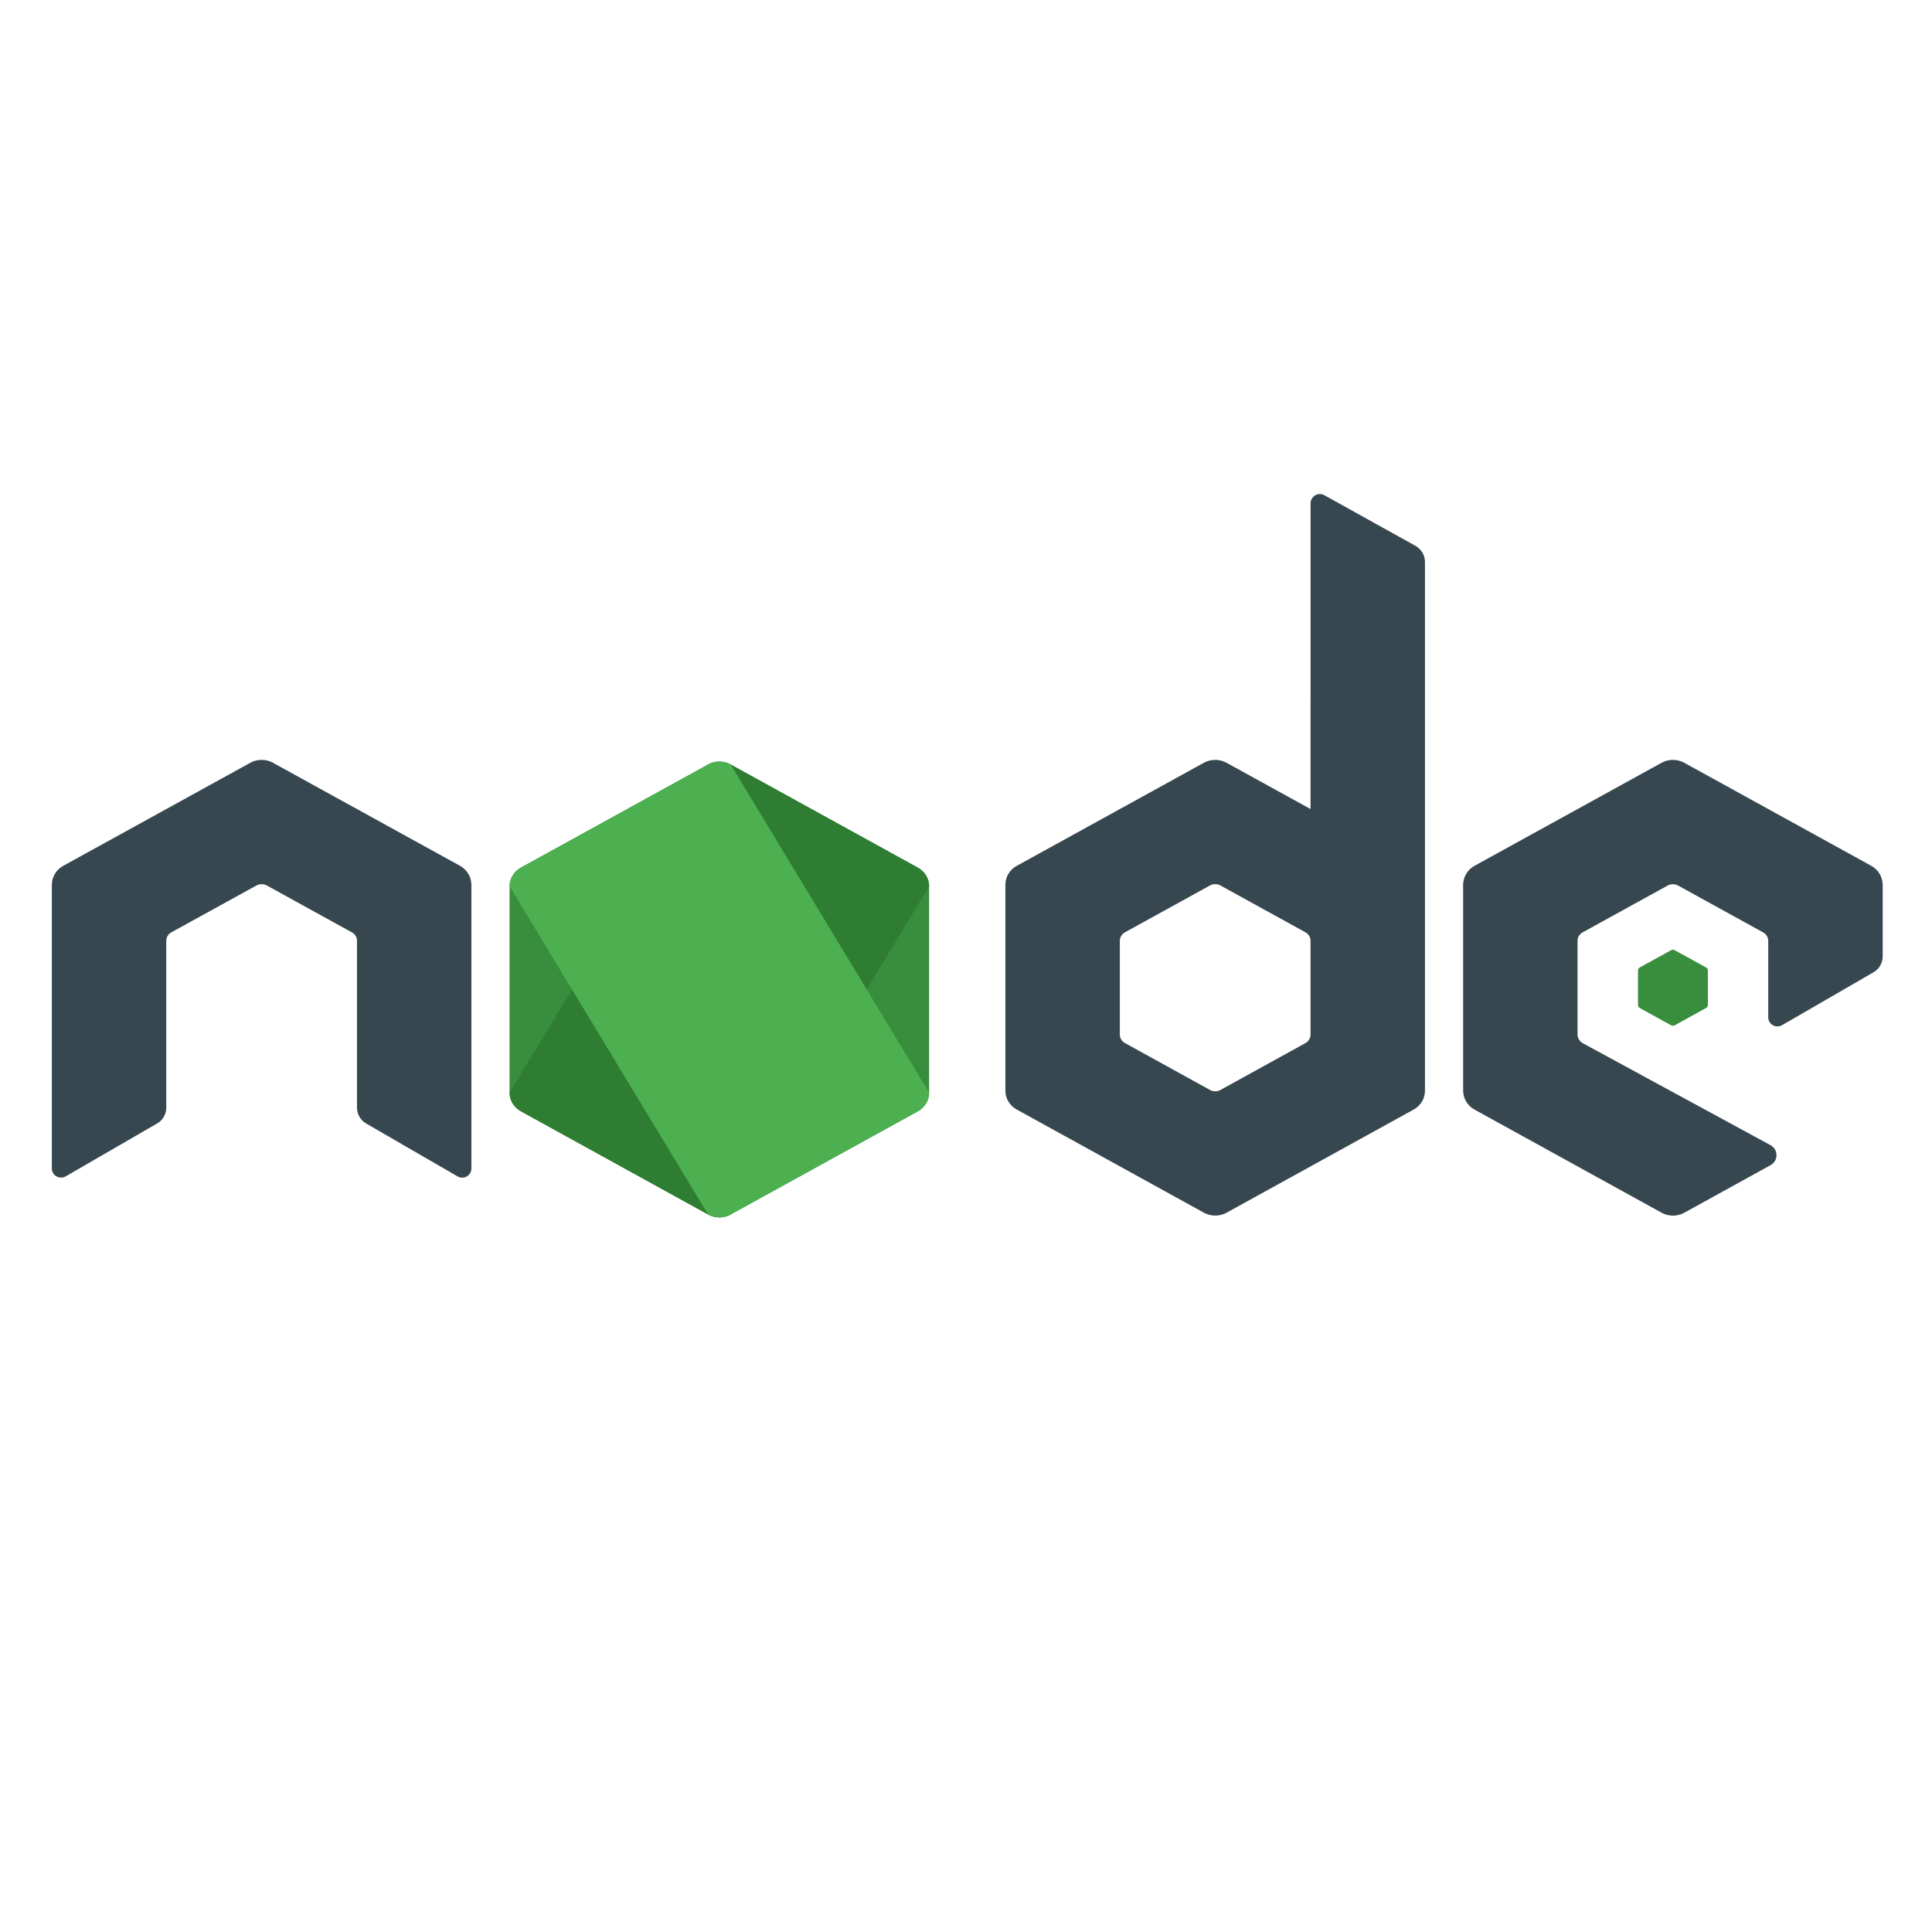 <?xml version="1.0" encoding="UTF-8"?>
<svg xmlns="http://www.w3.org/2000/svg" xmlns:xlink="http://www.w3.org/1999/xlink" width="375pt" height="375pt" viewBox="0 0 375 375" version="1.2">
<defs>
<clipPath id="clip1">
  <path d="M 98 147 L 332 147 L 332 236.684 L 98 236.684 Z M 98 147 "/>
</clipPath>
<clipPath id="clip2">
  <path d="M 195 95.895 L 277 95.895 L 277 236 L 195 236 Z M 195 95.895 "/>
</clipPath>
<clipPath id="clip3">
  <path d="M 98 147 L 181 147 L 181 236.684 L 98 236.684 Z M 98 147 "/>
</clipPath>
</defs>
<g id="surface1">
<g clip-path="url(#clip1)" clip-rule="nonzero">
<path style=" stroke:none;fill-rule:nonzero;fill:rgb(21.959%,55.688%,23.529%);fill-opacity:1;" d="M 137.434 148.391 L 101.105 168.402 C 99.742 169.148 98.906 170.535 98.906 172.031 L 98.906 212.078 C 98.906 213.574 99.742 214.953 101.105 215.703 L 137.441 235.73 C 138.793 236.477 140.477 236.477 141.828 235.73 L 178.16 215.703 C 179.508 214.953 180.344 213.574 180.344 212.078 L 180.344 172.031 C 180.344 170.535 179.508 169.156 178.145 168.402 L 141.824 148.391 C 141.141 148.016 140.379 147.832 139.625 147.832 C 138.859 147.832 138.105 148.016 137.426 148.391 M 324.348 184.441 L 318.289 187.773 C 318.062 187.898 317.93 188.129 317.93 188.379 L 317.93 195.059 C 317.93 195.309 318.07 195.535 318.289 195.66 L 324.348 199 C 324.574 199.125 324.852 199.125 325.078 199 L 331.137 195.66 C 331.359 195.535 331.5 195.309 331.5 195.059 L 331.5 188.379 C 331.5 188.129 331.359 187.898 331.129 187.773 L 325.07 184.441 C 324.961 184.375 324.836 184.348 324.711 184.348 C 324.582 184.348 324.457 184.375 324.348 184.441 "/>
</g>
<g clip-path="url(#clip2)" clip-rule="nonzero">
<path style=" stroke:none;fill-rule:nonzero;fill:rgb(21.57%,27.84%,30.98%);fill-opacity:1;" d="M 274.742 105.945 L 257.059 96.121 C 256.5 95.812 255.82 95.82 255.273 96.145 C 254.727 96.469 254.383 97.051 254.383 97.684 L 254.375 157.035 L 238.066 148.051 C 237.387 147.676 236.625 147.492 235.867 147.492 C 235.113 147.492 234.352 147.676 233.668 148.051 L 233.676 148.051 L 197.348 168.062 C 195.984 168.809 195.148 170.195 195.148 171.684 L 195.148 211.73 C 195.148 213.227 195.984 214.605 197.348 215.359 L 233.684 235.387 C 235.039 236.129 236.719 236.129 238.074 235.387 L 274.402 215.359 C 275.75 214.613 276.586 213.227 276.586 211.73 L 276.586 109.074 C 276.586 107.773 275.875 106.582 274.742 105.945 Z M 253.387 202.465 L 236.875 211.57 C 236.262 211.906 235.5 211.906 234.883 211.57 L 218.367 202.465 C 217.738 202.125 217.359 201.492 217.359 200.812 L 217.359 182.605 C 217.359 181.93 217.738 181.301 218.359 180.957 L 234.875 171.859 L 234.867 171.859 C 235.18 171.691 235.52 171.609 235.867 171.609 C 236.215 171.609 236.559 171.699 236.867 171.859 L 253.379 180.957 C 254 181.301 254.375 181.938 254.375 182.613 L 254.375 200.82 C 254.375 201.492 254 202.125 253.387 202.465 Z M 253.387 202.465 "/>
</g>
<g clip-path="url(#clip3)" clip-rule="nonzero">
<path style=" stroke:none;fill-rule:nonzero;fill:rgb(18.039%,49.019%,19.609%);fill-opacity:1;" d="M 137.434 148.391 L 98.906 212.078 C 98.906 213.574 99.742 214.953 101.105 215.703 L 137.441 235.73 C 138.793 236.477 140.477 236.477 141.828 235.73 L 180.344 172.031 C 180.344 170.535 179.508 169.156 178.145 168.402 L 141.824 148.391 C 141.141 148.016 140.379 147.832 139.625 147.832 C 138.859 147.832 138.105 148.016 137.426 148.391 "/>
<path style=" stroke:none;fill-rule:nonzero;fill:rgb(29.799%,68.629%,31.369%);fill-opacity:1;" d="M 137.434 148.391 L 101.105 168.402 C 99.742 169.148 98.906 170.535 98.906 172.031 L 137.434 235.73 C 138.789 236.477 140.469 236.477 141.824 235.73 L 178.152 215.703 C 179.508 214.953 180.344 213.574 180.344 212.078 L 141.824 148.391 C 141.141 148.016 140.379 147.832 139.625 147.832 C 138.859 147.832 138.105 148.016 137.426 148.391 "/>
</g>
<path style=" stroke:none;fill-rule:nonzero;fill:rgb(21.57%,27.84%,30.98%);fill-opacity:1;" d="M 363.23 168.062 L 326.91 148.051 C 326.227 147.676 325.465 147.492 324.711 147.492 C 323.953 147.492 323.191 147.676 322.512 148.051 L 322.52 148.051 L 286.188 168.062 C 284.836 168.809 283.992 170.223 283.992 171.773 L 283.992 211.656 C 283.992 213.199 284.836 214.621 286.188 215.363 L 322.527 235.391 C 323.887 236.145 325.555 236.145 326.914 235.391 L 343.668 226.156 C 345.203 225.309 345.195 223.121 343.656 222.277 L 307.199 202.473 C 306.586 202.125 306.199 201.484 306.199 200.793 L 306.199 182.613 C 306.199 181.938 306.57 181.309 307.164 180.984 L 323.711 171.875 L 323.703 171.875 C 324.012 171.707 324.355 171.625 324.703 171.625 C 325.051 171.625 325.391 171.711 325.703 171.875 L 342.25 180.992 C 342.84 181.316 343.211 181.945 343.211 182.621 L 343.211 197.453 C 343.211 198.086 343.551 198.676 344.105 198.992 C 344.66 199.305 345.344 199.305 345.898 198.984 L 363.652 188.719 C 364.746 188.086 365.43 186.91 365.43 185.645 L 365.43 171.785 C 365.43 170.23 364.586 168.809 363.23 168.062 Z M 89.305 168.062 L 52.98 148.051 C 52.301 147.676 51.539 147.492 50.781 147.492 C 50.027 147.492 49.266 147.676 48.582 148.051 L 48.59 148.051 L 12.262 168.062 C 10.906 168.809 10.062 170.223 10.062 171.773 L 10.062 226.797 C 10.062 227.43 10.406 228.02 10.961 228.34 C 11.516 228.648 12.195 228.648 12.75 228.332 L 30.504 218.062 C 31.602 217.43 32.273 216.258 32.273 214.988 L 32.273 182.605 C 32.273 181.93 32.645 181.301 33.238 180.977 L 49.785 171.867 C 50.094 171.699 50.434 171.617 50.781 171.617 C 51.129 171.617 51.473 171.707 51.781 171.867 L 68.328 180.984 C 68.922 181.309 69.293 181.938 69.293 182.613 L 69.293 214.996 C 69.293 216.266 69.965 217.438 71.066 218.07 L 88.82 228.34 C 89.375 228.656 90.059 228.656 90.613 228.344 C 91.16 228.02 91.5 227.43 91.5 226.797 L 91.5 171.777 C 91.5 170.23 90.656 168.809 89.305 168.062 Z M 89.305 168.062 "/>
</g>
</svg>
